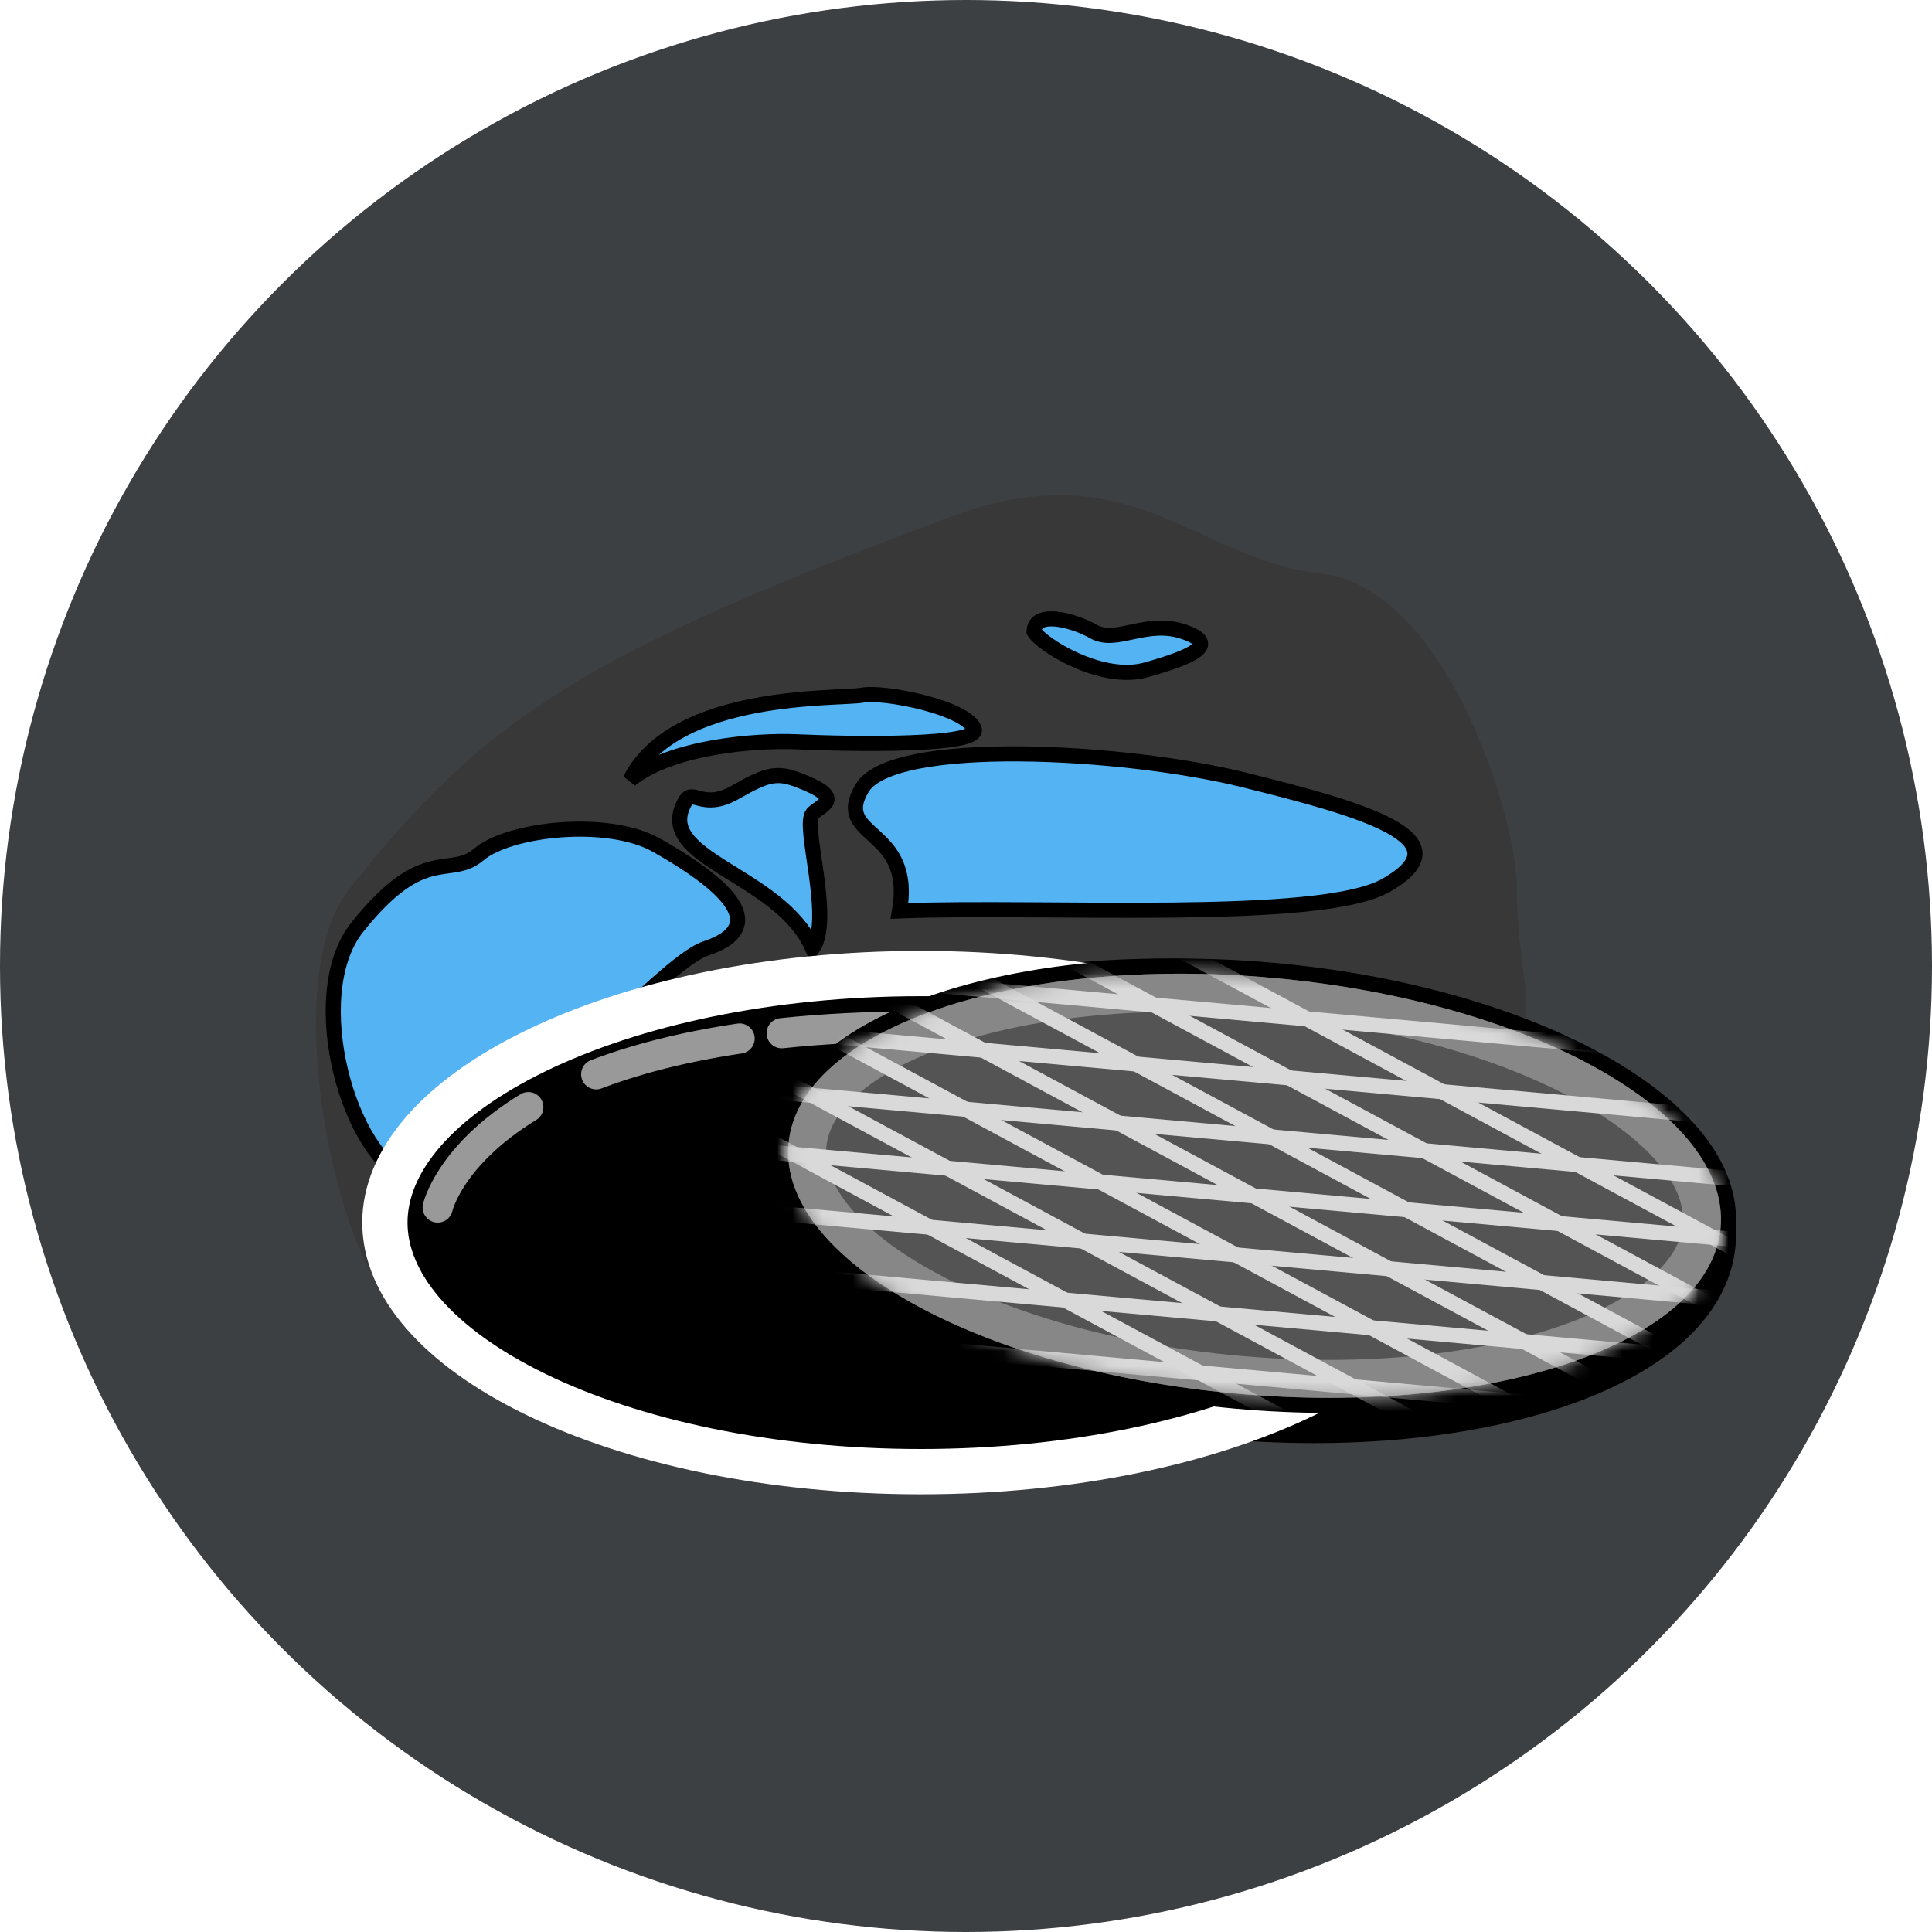 <svg width="128" height="128" viewBox="0 0 128 128" fill="none" xmlns="http://www.w3.org/2000/svg">
<circle cx="64" cy="64" r="64" fill="#3C4043"/>
<path d="M23.13 58.92C18.413 64.912 22.281 82.396 25.5 85.5C50.93 84.466 87.5 73.5 97.71 70.348C103.07 68.693 100.5 65.92 100.5 58.92C100.5 53.988 95.709 38.887 87.5 38C79.291 37.113 74.965 29.745 62.887 34.266C38.949 43.225 32.189 47.415 23.13 58.92Z" fill="#383838"/>
<g filter="url(#filter0_i_228_301)">
<path d="M78.944 40.376C75.971 41.217 72.007 38.695 71.511 37.854C71.511 36.453 73.989 37.013 75.475 37.854C76.962 38.695 78.944 37.013 81.422 37.854C83.9 38.695 81.918 39.535 78.944 40.376Z" fill="#54B3F3"/>
<path d="M44.751 47.663C47.526 45.421 53.175 45.047 55.653 45.141C59.783 45.327 67.943 45.421 67.546 44.3C67.051 42.899 61.6 41.778 60.113 42.058C58.627 42.338 47.724 41.778 44.751 47.663Z" fill="#54B3F3"/>
<path d="M62.591 56.351C63.582 50.746 58.131 51.586 60.113 48.223C62.095 44.86 77.458 45.701 85.386 47.663C93.315 49.625 100.253 51.587 94.802 54.669C90.441 57.136 72.172 55.977 62.591 56.351Z" fill="#54B3F3"/>
<path d="M56.84 58.841C54.691 53.841 46.133 52.935 48.415 49.064C48.911 48.224 49.559 49.709 51.691 48.504C53.673 47.383 54.362 47.102 55.849 47.663C59.172 48.916 57.335 49.345 56.84 49.905C56.13 50.707 58.191 56.841 56.84 58.841Z" fill="#54B3F3"/>
<path d="M30.244 74.163C26.115 72.761 23.092 61.93 26.66 57.446C31.12 51.841 32.762 54.277 34.745 52.596C36.727 50.914 43.261 50.168 46.5 52C54.209 56.36 51.999 58.096 49.745 58.847C46.745 59.847 37.513 71.08 30.244 74.163Z" fill="#54B3F3"/>
<path d="M68 65C75.433 61.918 63.582 61.622 60.113 60.5C56.644 59.379 47.724 64.023 48.715 65C49.707 65.978 66.844 62.478 68 65Z" fill="#54B3F3"/>
<path d="M78.944 40.376C75.971 41.217 72.007 38.695 71.511 37.854C71.511 36.453 73.989 37.013 75.475 37.854C76.962 38.695 78.944 37.013 81.422 37.854C83.9 38.695 81.918 39.535 78.944 40.376Z" stroke="black"/>
<path d="M44.751 47.663C47.526 45.421 53.175 45.047 55.653 45.141C59.783 45.327 67.943 45.421 67.546 44.3C67.051 42.899 61.6 41.778 60.113 42.058C58.627 42.338 47.724 41.778 44.751 47.663Z" stroke="black"/>
<path d="M62.591 56.351C63.582 50.746 58.131 51.586 60.113 48.223C62.095 44.86 77.458 45.701 85.386 47.663C93.315 49.625 100.253 51.587 94.802 54.669C90.441 57.136 72.172 55.977 62.591 56.351Z" stroke="black"/>
<path d="M56.84 58.841C54.691 53.841 46.133 52.935 48.415 49.064C48.911 48.224 49.559 49.709 51.691 48.504C53.673 47.383 54.362 47.102 55.849 47.663C59.172 48.916 57.335 49.345 56.84 49.905C56.13 50.707 58.191 56.841 56.84 58.841Z" stroke="black"/>
<path d="M30.244 74.163C26.115 72.761 23.092 61.93 26.66 57.446C31.12 51.841 32.762 54.277 34.745 52.596C36.727 50.914 43.261 50.168 46.5 52C54.209 56.36 51.999 58.096 49.745 58.847C46.745 59.847 37.513 71.08 30.244 74.163Z" stroke="black"/>
<path d="M68 65C75.433 61.918 63.582 61.622 60.113 60.5C56.644 59.379 47.724 64.023 48.715 65C49.707 65.978 66.844 62.478 68 65Z" stroke="black"/>
</g>
<path d="M80.784 94.323C89.416 95.104 97.42 94.256 103.393 92.214C106.379 91.194 108.903 89.86 110.743 88.24C112.588 86.616 113.788 84.664 113.989 82.44C114.19 80.216 113.36 78.08 111.835 76.151C110.316 74.228 108.072 72.463 105.318 70.924C99.807 67.844 92.085 65.575 83.453 64.795C74.821 64.015 66.817 64.862 60.844 66.904C57.858 67.924 55.334 69.259 53.494 70.878C51.649 72.502 50.45 74.455 50.248 76.679C50.047 78.903 50.877 81.039 52.402 82.967C53.922 84.89 56.165 86.655 58.919 88.195C64.43 91.274 72.152 93.543 80.784 94.323Z" fill="#545454" stroke="black" stroke-width="2"/>
<path d="M96.5 81C96.5 85.075 93.059 89.192 86.507 92.379C80.057 95.517 71.04 97.5 61 97.5C50.959 97.5 41.943 95.517 35.493 92.379C28.941 89.192 25.5 85.075 25.5 81C25.5 76.925 28.941 72.808 35.493 69.621C41.943 66.483 50.959 64.5 61 64.5C71.04 64.5 80.057 66.483 86.507 69.621C93.059 72.808 96.5 76.925 96.5 81Z" fill="black" stroke="white" stroke-width="3"/>
<path d="M29 80C29 80 29.767 76.55 35 73.35M93 80C93 80 92.517 77.829 89.705 75.333M39.5 71.174C42.024 70.213 45.144 69.377 49 68.804M51.79 68.452C54.523 68.163 57.58 68 61 68C75.667 68 83.667 71 88 74" stroke="white" stroke-opacity="0.6" stroke-width="2" stroke-linecap="round"/>
<path d="M81.829 92.825C90.408 93.601 98.339 92.755 104.232 90.741C107.177 89.734 109.637 88.428 111.412 86.865C113.191 85.3 114.304 83.457 114.491 81.395C114.677 79.332 113.912 77.32 112.443 75.461C110.977 73.606 108.791 71.879 106.074 70.36C100.637 67.322 92.987 65.069 84.408 64.293C75.829 63.518 67.898 64.363 62.005 66.377C59.06 67.384 56.6 68.691 54.825 70.253C53.047 71.818 51.933 73.661 51.746 75.724C51.56 77.786 52.325 79.799 53.794 81.657C55.261 83.513 57.446 85.239 60.163 86.758C65.6 89.796 73.25 92.05 81.829 92.825Z" fill="#545454" stroke="black"/>
<path fill-rule="evenodd" clip-rule="evenodd" d="M109.421 84.603C110.796 83.394 111.391 82.213 111.489 81.124C111.588 80.034 111.214 78.766 110.079 77.33C108.933 75.879 107.101 74.386 104.604 72.991C99.616 70.203 92.395 68.041 84.137 67.294C75.879 66.548 68.387 67.381 62.98 69.229C60.273 70.154 58.203 71.294 56.816 72.516C55.442 73.725 54.846 74.906 54.748 75.995C54.649 77.084 55.023 78.353 56.158 79.789C57.304 81.239 59.136 82.732 61.633 84.127C66.622 86.915 73.842 89.078 82.1 89.824C90.359 90.57 97.85 89.738 103.257 87.89C105.964 86.965 108.034 85.824 109.421 84.603ZM81.874 92.327C98.925 93.869 113.305 88.954 113.993 81.35C114.68 73.746 101.414 66.332 84.363 64.791C67.312 63.25 52.932 68.165 52.244 75.769C51.557 83.373 64.823 90.786 81.874 92.327Z" fill="#878787"/>
<g style="mix-blend-mode:exclusion">
<mask id="mask0_228_301" style="mask-type:alpha" maskUnits="userSpaceOnUse" x="52" y="64" width="63" height="29">
<path d="M113.993 81.35C113.305 88.954 98.925 93.869 81.874 92.327C64.823 90.786 51.557 83.373 52.244 75.769C52.932 68.165 67.312 63.25 84.363 64.791C101.414 66.332 114.68 73.746 113.993 81.35Z" fill="black"/>
</mask>
<g mask="url(#mask0_228_301)">
<rect x="51.593" y="71.87" width="64" height="1" transform="rotate(5.165 51.593 71.87)" fill="#D9D9D9"/>
<rect x="50.513" y="83.821" width="64" height="1" transform="rotate(5.165 50.513 83.821)" fill="#D9D9D9"/>
<rect x="50.153" y="87.805" width="64" height="1" transform="rotate(5.165 50.153 87.805)" fill="#D9D9D9"/>
<rect x="51.953" y="67.886" width="64" height="1" transform="rotate(5.165 51.953 67.886)" fill="#D9D9D9"/>
<rect x="52.313" y="63.902" width="64" height="1" transform="rotate(5.165 52.313 63.902)" fill="#D9D9D9"/>
<rect x="50.873" y="79.837" width="64" height="1" transform="rotate(5.165 50.873 79.837)" fill="#D9D9D9"/>
<rect x="51.233" y="75.854" width="64" height="1" transform="rotate(5.165 51.233 75.854)" fill="#D9D9D9"/>
</g>
<mask id="mask1_228_301" style="mask-type:alpha" maskUnits="userSpaceOnUse" x="52" y="64" width="63" height="29">
<path d="M113.993 81.35C113.305 88.954 98.925 93.869 81.874 92.327C64.823 90.786 51.557 83.373 52.244 75.769C52.932 68.165 67.312 63.25 84.363 64.791C101.414 66.332 114.68 73.746 113.993 81.35Z" fill="black"/>
</mask>
<g mask="url(#mask1_228_301)">
<rect x="48.212" y="55.357" width="84" height="1" transform="rotate(28.302 48.212 55.357)" fill="#D9D9D9"/>
<rect x="42.523" y="65.922" width="84" height="1" transform="rotate(28.302 42.523 65.922)" fill="#D9D9D9"/>
<rect x="40.626" y="69.444" width="84" height="1" transform="rotate(28.302 40.626 69.444)" fill="#D9D9D9"/>
<rect x="50.109" y="51.835" width="84" height="1" transform="rotate(28.302 50.109 51.835)" fill="#D9D9D9"/>
<rect x="52.005" y="48.313" width="84" height="1" transform="rotate(28.302 52.005 48.313)" fill="#D9D9D9"/>
<rect x="44.419" y="62.401" width="84" height="1" transform="rotate(28.302 44.419 62.401)" fill="#D9D9D9"/>
<rect x="46.316" y="58.879" width="84" height="1" transform="rotate(28.302 46.316 58.879)" fill="#D9D9D9"/>
</g>
</g>
<defs>
<filter id="filter0_i_228_301" x="23.079" y="37" width="73.667" height="39.162" filterUnits="userSpaceOnUse" color-interpolation-filters="sRGB">
<feFlood flood-opacity="0" result="BackgroundImageFix"/>
<feBlend mode="normal" in="SourceGraphic" in2="BackgroundImageFix" result="shape"/>
<feColorMatrix in="SourceAlpha" type="matrix" values="0 0 0 0 0 0 0 0 0 0 0 0 0 0 0 0 0 0 127 0" result="hardAlpha"/>
<feOffset dx="-3" dy="4"/>
<feGaussianBlur stdDeviation="1"/>
<feComposite in2="hardAlpha" operator="arithmetic" k2="-1" k3="1"/>
<feColorMatrix type="matrix" values="0 0 0 0 0.025 0 0 0 0 0.391 0 0 0 0 0.733 0 0 0 0.62 0"/>
<feBlend mode="normal" in2="shape" result="effect1_innerShadow_228_301"/>
</filter>
</defs>
</svg>
